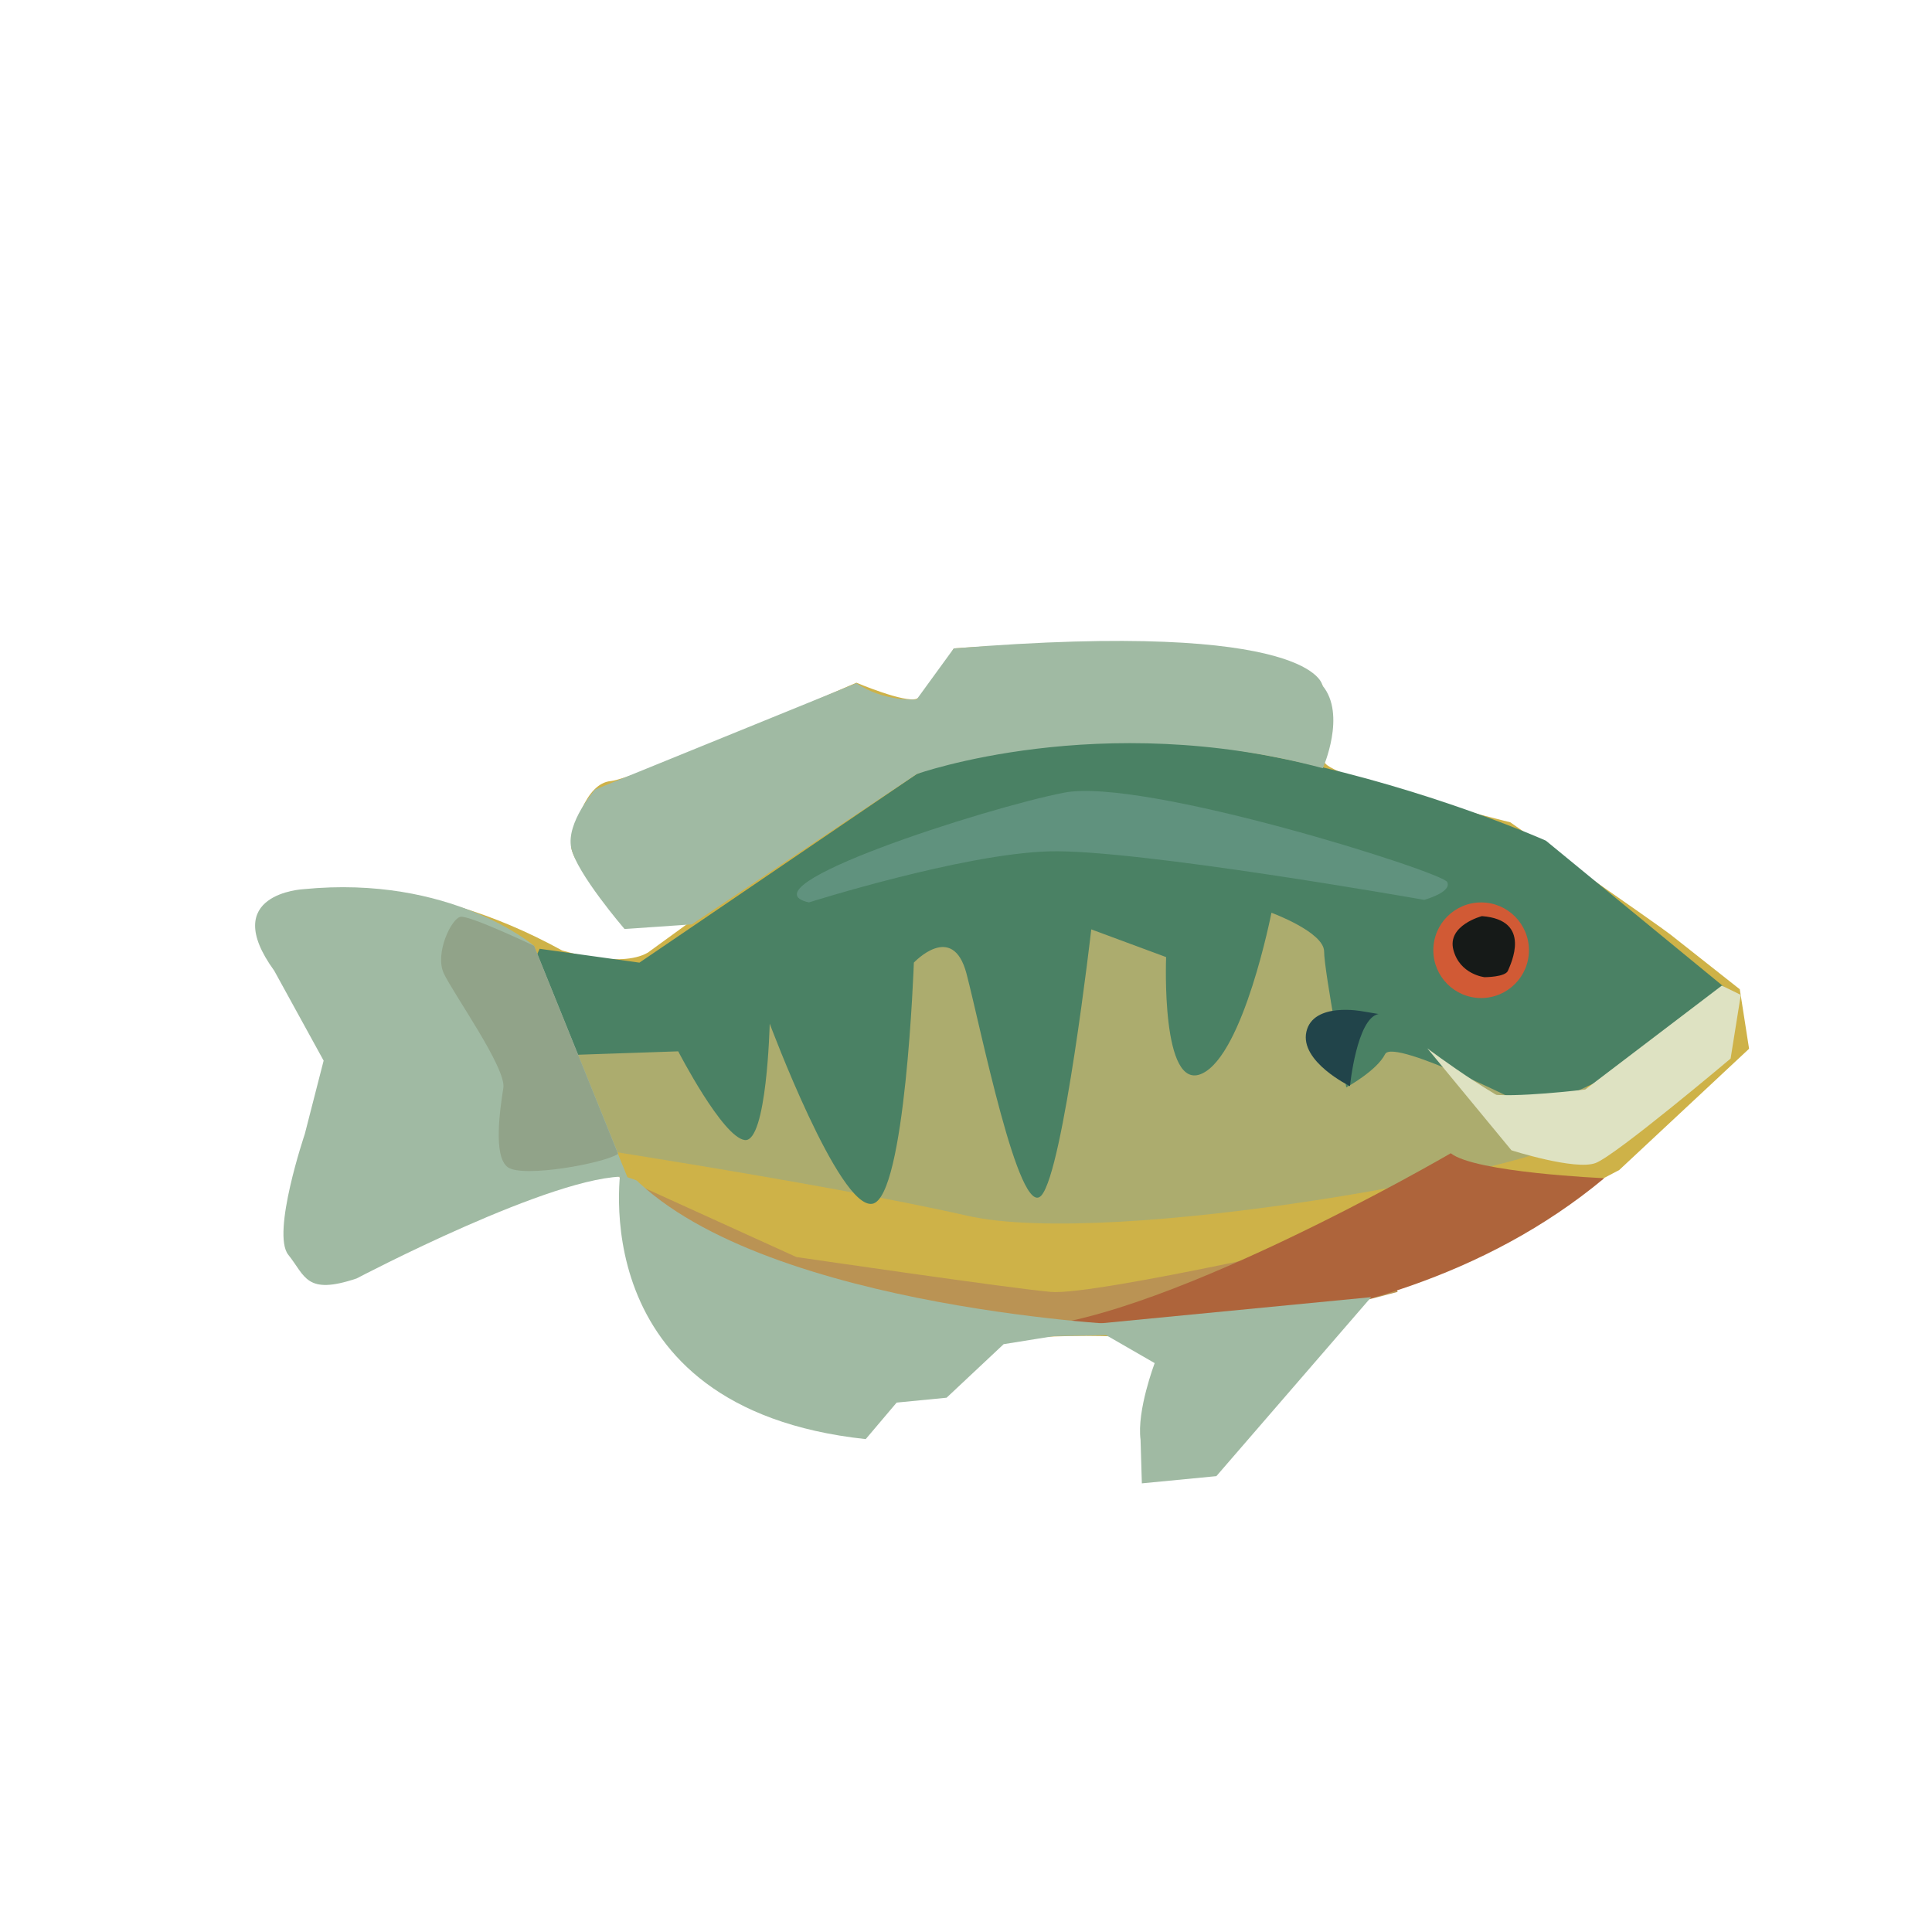 <?xml version="1.0" encoding="UTF-8"?>
<svg id="Layer_1" data-name="Layer 1" xmlns="http://www.w3.org/2000/svg" viewBox="0 0 100 100">
  <defs>
    <style>
      .cls-1 {
        fill: #91a389;
      }

      .cls-2 {
        fill: #ba9354;
      }

      .cls-3 {
        fill: #a0baa3;
      }

      .cls-4 {
        fill: #ceb248;
      }

      .cls-5 {
        fill: #acac6e;
      }

      .cls-6 {
        fill: #d15a35;
      }

      .cls-7 {
        fill: #ae643b;
      }

      .cls-8 {
        fill: #dee2c2;
      }

      .cls-9 {
        fill: #161a18;
      }

      .cls-10 {
        fill: #21444a;
      }

      .cls-11 {
        fill: #60927e;
      }

      .cls-12 {
        fill: #4a8164;
      }
    </style>
  </defs>
  <path class="cls-4" d="M33.527,49.311l2.28-1.658-3.48,.237s-2.88-3.316-2.76-4.145,.72-3.197,2.04-3.316,12.721-5.092,12.721-5.092c0,0,2.52,1.066,3.12,.829s1.92-2.605,1.92-2.605c0,0,15.241-1.184,19.082,1.895,0,0,.6,3.197,.12,3.908s9.601,3.197,9.601,3.197c0,0,7.681,5.329,8.281,5.802l3.6,2.842,.48,3.079-6.721,6.276s-13.201,6.987-14.761,6.987c0,0-5.16,7.934-6.121,8.052s-3.48,.355-3.48,.355c0,0-.24-4.5,.6-5.921s-8.281-.711-8.281-.711l-2.88,2.605-2.52,.237-1.56,1.776s-13.801-.592-12.121-13.499c0,0-3.24,.474-4.68,.947s-9.121,4.145-9.121,4.145c0,0-3.48,.711-3.48-1.184s.24-5.092,.84-6.039,.96-3.671,.96-3.671l-3.36-5.329s-.84-2.25,.6-2.842,7.321-1.303,14.641,2.724c0,0,3,.947,4.44,.118Z"/>
  <path class="cls-5" d="M27.106,58.887s15.346,2.306,22.94,4.035c7.594,1.729,30.06-2.498,31.325-4.035l2.373-8.071-8.227-7.878-33.066,6.149-6.961,3.459-8.543-.384s-.633,5.188,.158,6.725Z"/>
  <path class="cls-2" d="M31.983,60.865s14.141,13.12,40.361,6.003l-1.358-3.081s-14.311,3.293-16.609,3.081-13.162-1.806-13.162-1.806l-9.232-4.197Z"/>
  <path class="cls-12" d="M26.639,54.704l8.466-.287s2.296,4.448,3.444,4.591,1.291-6.026,1.291-6.026c0,0,3.587,9.613,5.309,9.326s2.152-12.483,2.152-12.483c0,0,2.009-2.152,2.726,.574s2.726,12.77,3.874,11.479,2.583-13.774,2.583-13.774l3.874,1.435s-.287,7.031,1.865,6.026,3.587-8.322,3.587-8.322c0,0,2.726,1.004,2.726,2.009s1.148,7.031,1.148,7.031c0,0,1.578-.861,2.009-1.722s7.748,2.87,7.748,2.87c0,0,10.044-4.161,10.187-6.026l-9.613-7.892s-20.231-9.039-32.571-3.444l-14.348,9.757-5.165-.717s-2.009,4.305-1.291,5.596Z"/>
  <path class="cls-7" d="M75.092,59.692s-15.75,9.183-22.719,9.039c0,0,18.259,2.583,30.664-7.748,0,0-6.69-.287-7.945-1.291Z"/>
  <path class="cls-3" d="M30.798,40.871s-1.503,1.708-1.232,3.014,2.76,4.2,2.76,4.2l3.48-.24,11.636-7.778s9.516-3.392,21.028-.305c0,0,1.236-2.779-.021-4.279,0,0-.298-3.444-19.082-1.92l-1.92,2.64s-1.682,.142-3.12-.84l-13.53,5.506Z"/>
  <path class="cls-8" d="M73.879,54.263l4.353,5.276s3.298,1.055,4.353,.66,6.991-5.408,6.991-5.408l.528-3.298s-2.638,1.583-3.693,2.638-2.638,3.166-2.638,3.166c0,0-1.055,1.319-3.298,.791s-6.595-3.825-6.595-3.825Z"/>
  <path class="cls-8" d="M89.122,51.014l-7.068,5.378s-3.764,.461-5.07,.23,1.844,2.535,1.844,2.535h3.687l7.144-5.915,.443-1.748-.981-.479Z"/>
  <path class="cls-3" d="M16.751,54.899l-.975,3.799s-1.74,5.146-.853,6.25,.907,2.105,3.535,1.225c0,0,10.331-5.437,14.017-5.269l-4.831-11.946s-4.296-3.692-11.941-2.934c0,0-4.415,.217-1.508,4.222l2.557,4.654Z"/>
  <path class="cls-3" d="M32.161,60.256s-2.265,12.633,12.649,14.232l1.6-1.89,2.585-.252,2.954-2.772,6.234-1s-19.879-.959-26.023-8.318Z"/>
  <path class="cls-3" d="M59.767,70.554s-.934,2.454-.732,3.969l.067,2.255,3.857-.373,8.012-9.265-14.667,1.42,3.463,1.995Z"/>
  <polygon class="cls-3" points="53.692 69.171 58.252 69.089 56.634 68.559 53.692 69.171"/>
  <polygon class="cls-4" points="31.99 59.724 32.475 60.934 33.578 61.312 31.99 59.724"/>
  <circle class="cls-6" cx="76.663" cy="49.184" r="2.474"/>
  <path class="cls-9" d="M76.707,47.417s-1.816,.471-1.48,1.749,1.614,1.413,1.614,1.413c0,0,1.076,0,1.211-.336s1.278-2.623-1.345-2.825Z"/>
  <path class="cls-1" d="M31.99,59.724l-4.347-10.767s-3.33-1.583-3.804-1.504-1.344,1.898-.87,2.925,3.242,4.902,3.084,5.93-.553,3.558,.237,4.112,4.994-.206,5.699-.696Z"/>
  <path class="cls-11" d="M41.87,46.709s7.929-2.511,12.422-2.643,19.425,2.511,19.425,2.511c0,0,1.454-.396,1.189-.925s-15.725-5.418-19.822-4.625-16.782,4.889-13.214,5.682Z"/>
  <path class="cls-10" d="M70.508,52.343s-2.537-.493-2.889,1.057,2.255,2.819,2.255,2.819c0,0,.352-3.523,1.48-3.735l-.846-.141Z"/>
</svg>